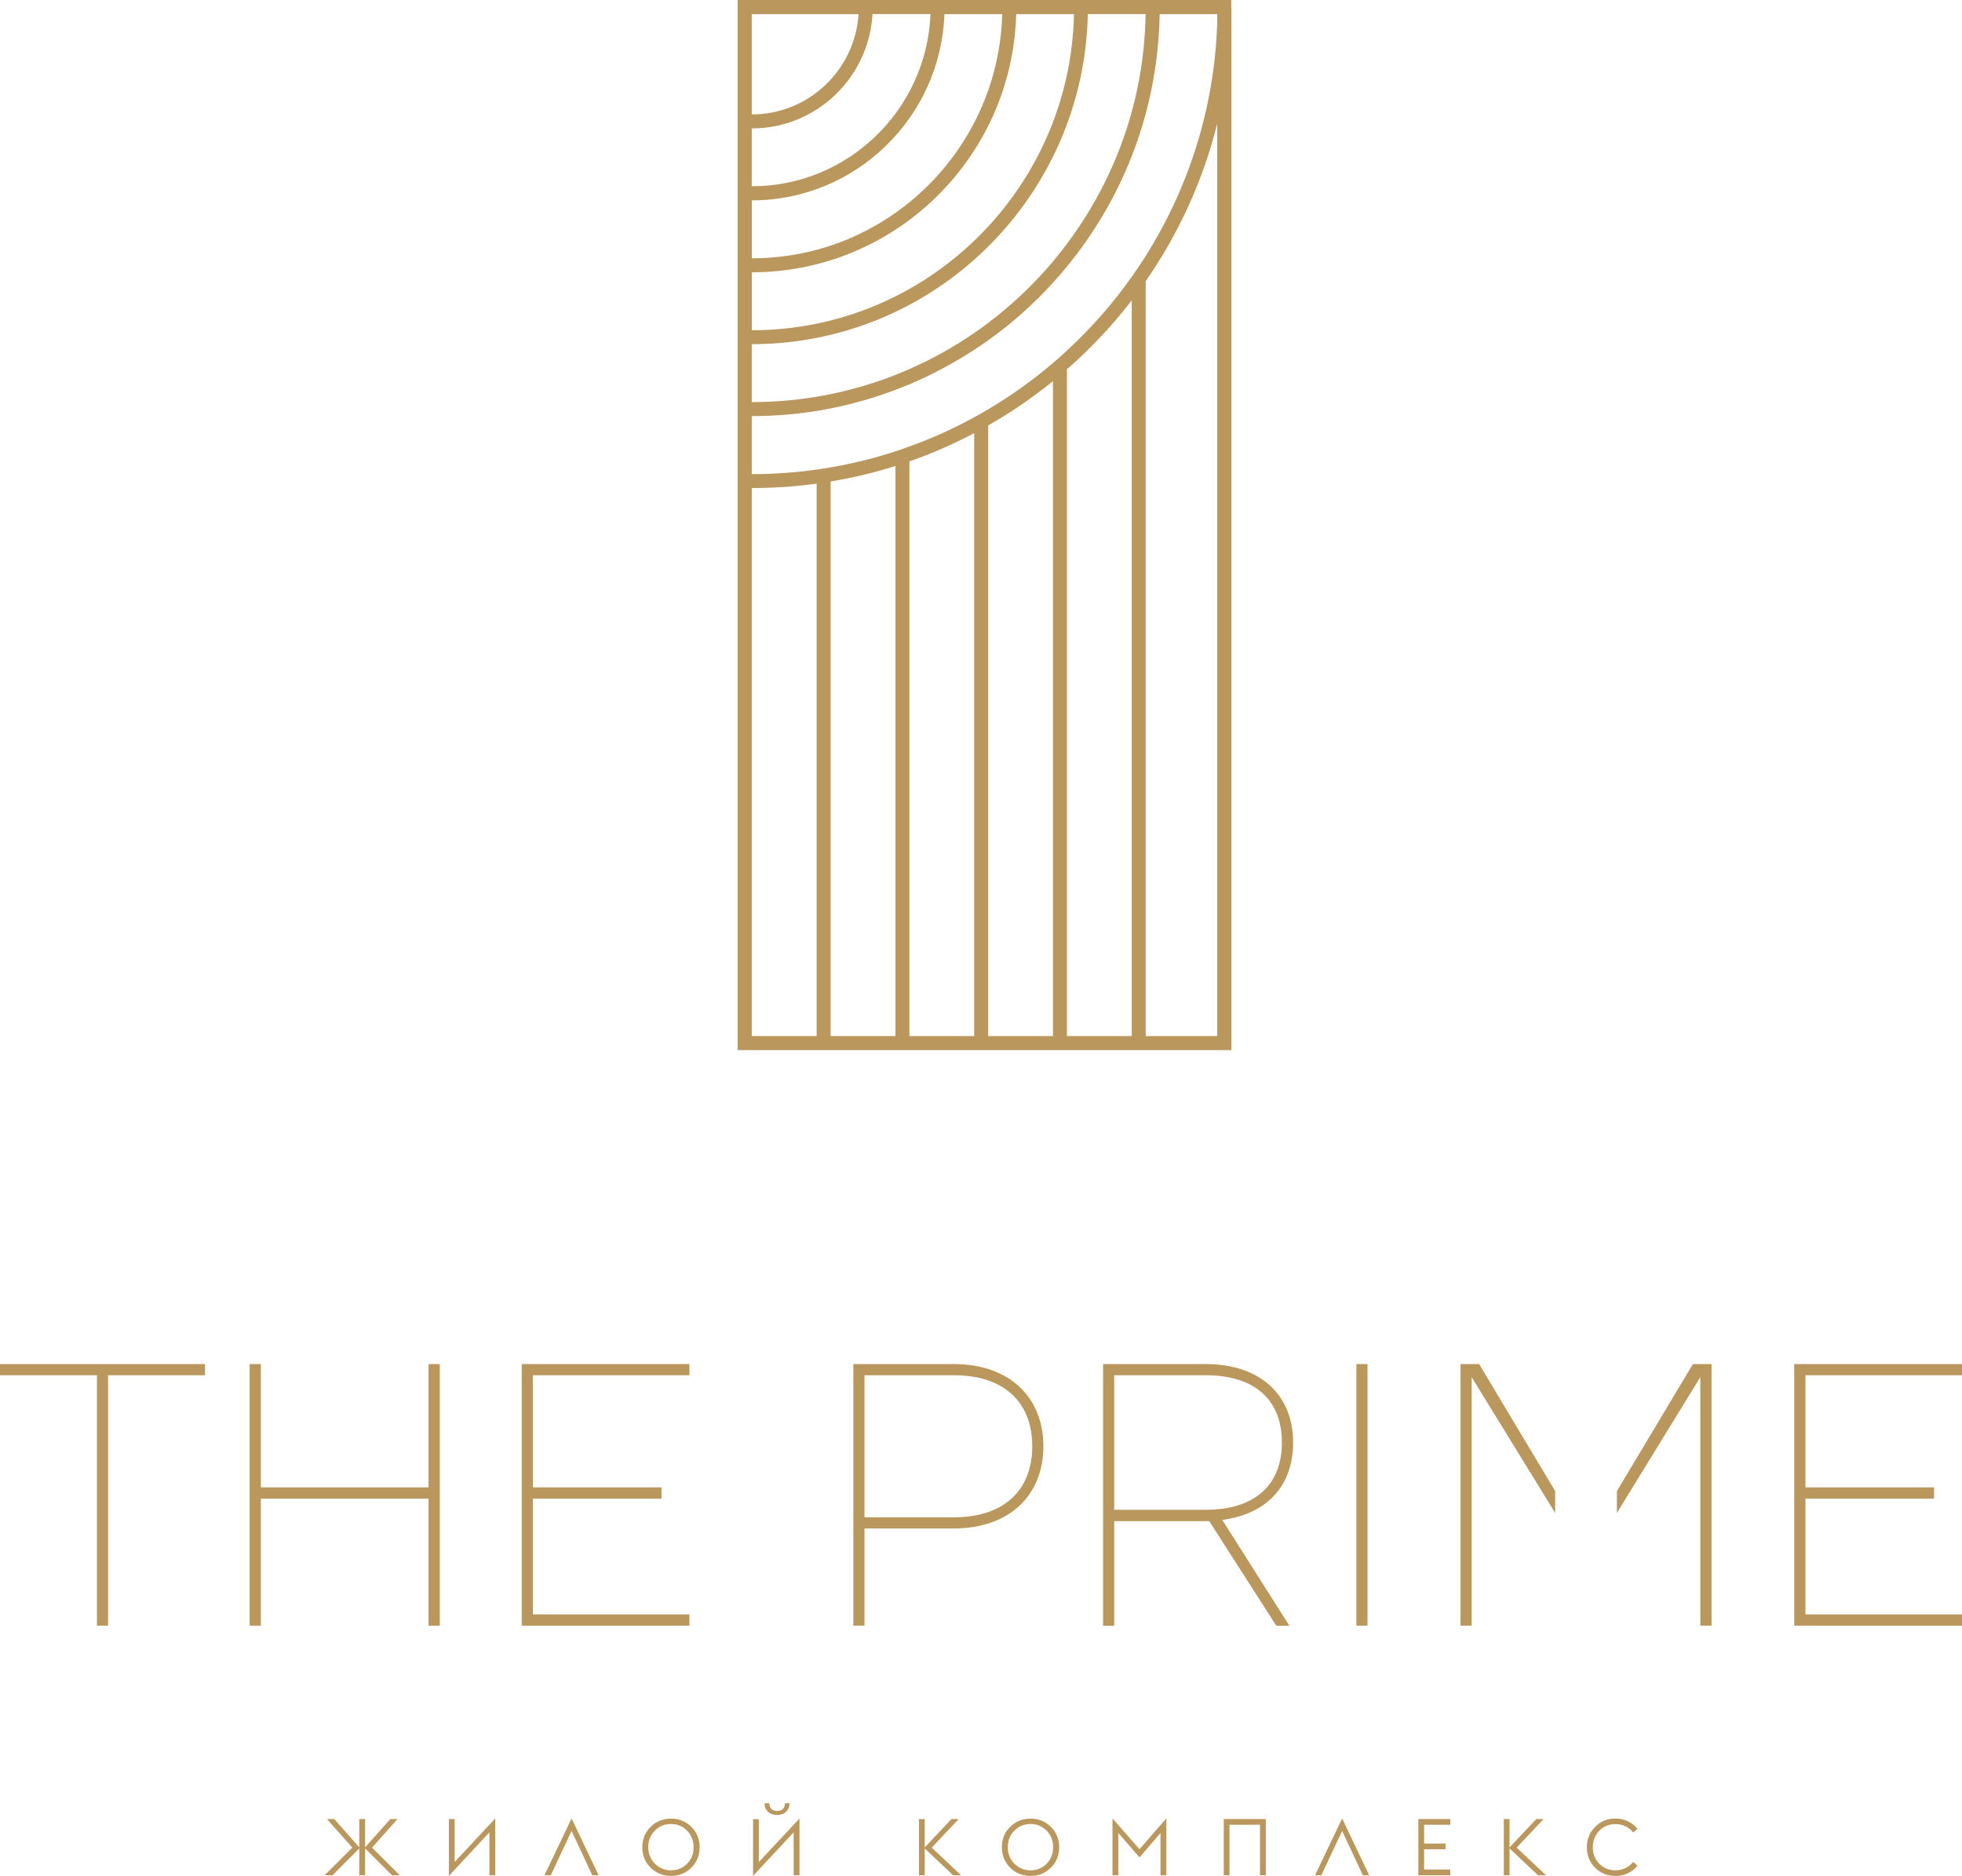 <svg width="344" height="329" viewBox="0 0 344 329" fill="none" xmlns="http://www.w3.org/2000/svg">
<path fill-rule="evenodd" clip-rule="evenodd" d="M215.874 0V1.236H215.906V184.131H215.874V184.164H129.326V0H215.874ZM200.879 49.311V181.692H213.41V21.718C210.897 31.735 206.608 41.061 200.879 49.311ZM131.823 85.589H131.807V181.692H143.185V84.818C139.472 85.332 135.68 85.589 131.823 85.589ZM184.619 66.84C181.05 69.73 177.257 72.346 173.256 74.609V181.692H184.619V66.84ZM170.808 75.958C167.159 77.884 163.382 79.553 159.445 80.918V181.692H170.808V75.958ZM145.634 181.692H156.996V81.72C153.3 82.892 149.507 83.807 145.634 84.433V181.692ZM187.068 181.692H198.43V52.682C195.037 57.081 191.228 61.126 187.068 64.769V181.692ZM131.823 72.972H131.807V83.149H131.823C135.664 83.149 139.472 82.876 143.185 82.346C144.001 82.234 144.818 82.106 145.634 81.961C149.523 81.303 153.316 80.356 156.996 79.152C157.813 78.879 158.629 78.606 159.445 78.301C163.398 76.889 167.175 75.171 170.808 73.181L170.813 73.178C171.627 72.729 172.442 72.281 173.256 71.784C177.289 69.392 181.082 66.68 184.619 63.662C185.451 62.956 186.267 62.217 187.068 61.479C191.293 57.578 195.117 53.244 198.43 48.541C199.278 47.353 200.094 46.133 200.879 44.881C208.352 33.019 212.882 19.118 213.41 4.222V2.488H203.327C203.215 8.507 202.383 14.367 200.879 19.936C200.207 22.473 199.39 24.961 198.43 27.385C195.661 34.447 191.805 40.981 187.068 46.743C186.283 47.722 185.467 48.653 184.619 49.584C181.21 53.34 177.401 56.727 173.256 59.681C172.456 60.243 171.64 60.805 170.808 61.35C167.223 63.678 163.43 65.716 159.445 67.402C158.645 67.723 157.829 68.06 156.996 68.365C153.332 69.762 149.539 70.853 145.634 71.624C144.834 71.8 144.001 71.945 143.185 72.073C139.488 72.667 135.68 72.972 131.823 72.972ZM131.823 60.355H131.807V70.516H131.823C140.705 70.516 149.187 68.814 156.996 65.749C157.813 65.428 158.629 65.074 159.445 64.721C163.446 62.972 167.239 60.853 170.808 58.397C171.64 57.835 172.44 57.241 173.256 56.631C177.433 53.469 181.242 49.873 184.619 45.86C185.451 44.849 186.283 43.822 187.068 42.762C192.205 35.908 196.11 28.075 198.43 19.599C198.83 18.123 199.198 16.614 199.502 15.089C200.335 10.995 200.783 6.774 200.863 2.472H190.732C190.396 18.395 183.787 32.778 173.256 43.244C172.456 44.03 171.656 44.801 170.808 45.539C160.421 54.769 146.754 60.355 131.823 60.355ZM178.169 2.488C177.497 27.561 156.981 47.754 131.823 47.754V57.915H131.839C162.566 57.915 187.644 33.163 188.3 2.488H178.169ZM165.59 2.488C164.934 20.595 150.051 35.138 131.823 35.138V45.298H131.839C155.652 45.298 175.065 26.197 175.721 2.488H165.59ZM131.823 22.521H131.807V32.666H131.823C148.691 32.666 162.486 19.23 163.142 2.472H152.98C152.339 13.644 143.105 22.521 131.823 22.521ZM150.531 2.488H131.807V20.065H131.823C141.761 20.065 149.891 12.296 150.531 2.488Z" fill="#BA975C" class="svg-elem-1"></path>
<path d="M0 241.18V239.222H35.944V241.18H18.948V285.098H16.996V241.18H0Z" fill="#BA975C" class="svg-elem-2"></path>
<path d="M272.671 265.338L258.028 241.517V285.098H256.076V239.222H259.34L272.671 261.502V265.338Z" fill="#BA975C" class="svg-elem-3"></path>
<path d="M283.49 261.502L296.821 239.222H300.086V285.098H298.117V241.517L283.49 265.338V261.502Z" fill="#BA975C" class="svg-elem-4"></path>
<path d="M43.77 239.222H45.739V260.844H75.137V239.222H77.106V285.098H75.137V262.818H45.739V285.098H43.77V239.222Z" fill="#BA975C" class="svg-elem-5"></path>
<path d="M120.876 239.222H91.477V285.098H120.876V283.124H93.43V262.818H115.979V260.844H93.43V241.18H120.876V239.222Z" fill="#BA975C" class="svg-elem-6"></path>
<path fill-rule="evenodd" clip-rule="evenodd" d="M149.619 239.222H167.255C176.985 239.222 182.939 245.064 182.939 253.636C182.939 262.208 176.985 268.051 167.255 268.051H151.571V285.098H149.619V239.222ZM167.255 266.093C176.137 266.093 180.986 261.245 180.986 253.636C180.986 246.028 176.153 241.18 167.255 241.18H151.571V266.093H167.255Z" fill="#BA975C" class="svg-elem-7"></path>
<path fill-rule="evenodd" clip-rule="evenodd" d="M211.361 239.222H193.389L193.405 239.238V285.114H195.357V266.767H212.017L223.78 285.114H226.068L214.306 266.558C222.484 265.45 226.725 260.266 226.725 252.994C226.725 244.792 221.155 239.222 211.361 239.222ZM224.756 252.978C224.756 260.25 220.243 264.776 211.361 264.776H195.357V241.18H211.361C220.243 241.18 224.756 245.707 224.756 252.978Z" fill="#BA975C" class="svg-elem-8"></path>
<path d="M239.768 239.222H237.815V285.098H239.768V239.222Z" fill="#BA975C" class="svg-elem-9"></path>
<path d="M314.585 285.098V239.222H344V241.18H316.554V260.844H339.103V262.818H316.554V283.124H344V285.098H314.585Z" fill="#BA975C" class="svg-elem-10"></path>
<path d="M68.432 319.016L64.015 323.976V319.016H62.991V323.976L58.606 319.016H57.325L61.774 324.024L56.909 328.872H58.301L62.991 324.168V328.872H64.015V324.168L68.736 328.872H70.096L65.231 324.024L69.696 319.016H68.432Z" fill="#BA975C" class="svg-elem-11"></path>
<path d="M79.715 319.016V326.544L86.836 318.903V328.872H85.812V321.343L78.706 328.984V319.016H79.715Z" fill="#BA975C" class="svg-elem-12"></path>
<path d="M95.462 328.872H96.567L100.215 321.102L103.848 328.872H104.952L100.215 318.903L95.462 328.872Z" fill="#BA975C" class="svg-elem-13"></path>
<path fill-rule="evenodd" clip-rule="evenodd" d="M117.643 328.984C119.052 328.984 120.252 328.502 121.212 327.539C122.188 326.576 122.669 325.372 122.669 323.96C122.669 322.547 122.172 321.343 121.212 320.38C120.236 319.417 119.052 318.935 117.643 318.935C116.235 318.935 115.035 319.417 114.074 320.38C113.098 321.343 112.618 322.547 112.618 323.96C112.618 325.372 113.098 326.576 114.074 327.539C115.051 328.502 116.235 328.984 117.643 328.984ZM117.643 328.005C116.523 328.005 115.579 327.603 114.811 326.833C114.043 326.046 113.658 325.099 113.658 323.944C113.658 322.788 114.043 321.825 114.811 321.054C115.579 320.268 116.507 319.882 117.643 319.882C118.78 319.882 119.724 320.284 120.476 321.054C121.228 321.841 121.612 322.788 121.612 323.944C121.612 325.099 121.228 326.062 120.476 326.833C119.708 327.62 118.764 328.005 117.643 328.005Z" fill="#BA975C" class="svg-elem-14"></path>
<path d="M137.632 316.239H138.432C138.416 316.881 138.208 317.394 137.808 317.748C137.408 318.117 136.896 318.293 136.24 318.293C135.583 318.293 135.071 318.117 134.671 317.748C134.271 317.394 134.063 316.881 134.047 316.239H134.879C134.895 316.688 135.023 317.025 135.279 317.266C135.52 317.491 135.856 317.603 136.256 317.603C136.656 317.603 136.992 317.491 137.232 317.266C137.472 317.041 137.616 316.704 137.632 316.239Z" fill="#BA975C" class="svg-elem-15"></path>
<path d="M132.031 328.984V319.032H133.039V326.56L140.177 318.919V328.872H139.152V321.343L132.031 328.984Z" fill="#BA975C" class="svg-elem-16"></path>
<path d="M162.134 323.992L166.823 319.016H168.087L163.366 324.024L168.503 328.872H167.111L162.134 324.168V328.872H161.125V319.016H162.134V323.992Z" fill="#BA975C" class="svg-elem-17"></path>
<path fill-rule="evenodd" clip-rule="evenodd" d="M184.251 327.539C183.291 328.502 182.09 328.984 180.682 328.984C179.274 328.984 178.089 328.502 177.113 327.539C176.153 326.576 175.657 325.372 175.657 323.96C175.657 322.547 176.137 321.343 177.113 320.38C178.073 319.417 179.274 318.935 180.682 318.935C182.09 318.935 183.275 319.417 184.251 320.38C185.211 321.343 185.707 322.547 185.707 323.96C185.707 325.372 185.227 326.576 184.251 327.539ZM177.849 326.833C178.618 327.603 179.562 328.005 180.682 328.005C181.802 328.005 182.746 327.62 183.515 326.833C184.267 326.062 184.651 325.099 184.651 323.944C184.651 322.788 184.267 321.841 183.515 321.054C182.746 320.284 181.818 319.882 180.682 319.882C179.546 319.882 178.618 320.268 177.849 321.054C177.081 321.825 176.697 322.788 176.697 323.944C176.697 325.099 177.081 326.046 177.849 326.833Z" fill="#BA975C" class="svg-elem-18"></path>
<path d="M195.053 318.903L199.79 324.297L204.496 318.903V328.872H203.471V321.456L199.79 325.741L196.078 321.456V328.872H195.053V318.903Z" fill="#BA975C" class="svg-elem-19"></path>
<path d="M214.562 328.872H215.57V320.011H220.915V328.872H221.94V319.016H214.562V328.872Z" fill="#BA975C" class="svg-elem-20"></path>
<path d="M231.67 328.872H230.566L235.319 318.903L240.056 328.872H238.952L235.319 321.102L231.67 328.872Z" fill="#BA975C" class="svg-elem-21"></path>
<path d="M248.682 328.872H254.283V327.86H249.69V324.313H253.451V323.318H249.69V320.011H254.283V319.016H248.682V328.872Z" fill="#BA975C" class="svg-elem-22"></path>
<path d="M264.67 323.992L269.359 319.016H270.639L265.918 324.024L271.055 328.872H269.663L264.67 324.168V328.872H263.661V319.016H264.67V323.992Z" fill="#BA975C" class="svg-elem-23"></path>
<path d="M283.218 328.984C281.809 328.984 280.625 328.502 279.665 327.539C278.705 326.576 278.225 325.372 278.225 323.96C278.225 322.547 278.705 321.359 279.681 320.38C280.641 319.401 281.841 318.919 283.234 318.919C284.034 318.919 284.786 319.096 285.474 319.433C286.163 319.77 286.707 320.204 287.091 320.733L286.354 321.375C286.002 320.926 285.554 320.557 285.01 320.3C284.466 320.027 283.874 319.898 283.218 319.898C282.098 319.898 281.153 320.284 280.401 321.07C279.649 321.857 279.265 322.82 279.265 323.96C279.265 325.099 279.649 326.062 280.401 326.849C281.153 327.62 282.098 328.005 283.218 328.005C283.874 328.005 284.466 327.876 285.01 327.603C285.554 327.331 286.002 326.977 286.354 326.528L287.091 327.186C286.707 327.716 286.163 328.149 285.474 328.486C284.786 328.823 284.034 329 283.234 329L283.218 328.984Z" fill="#BA975C" class="svg-elem-24"></path>
</svg>
